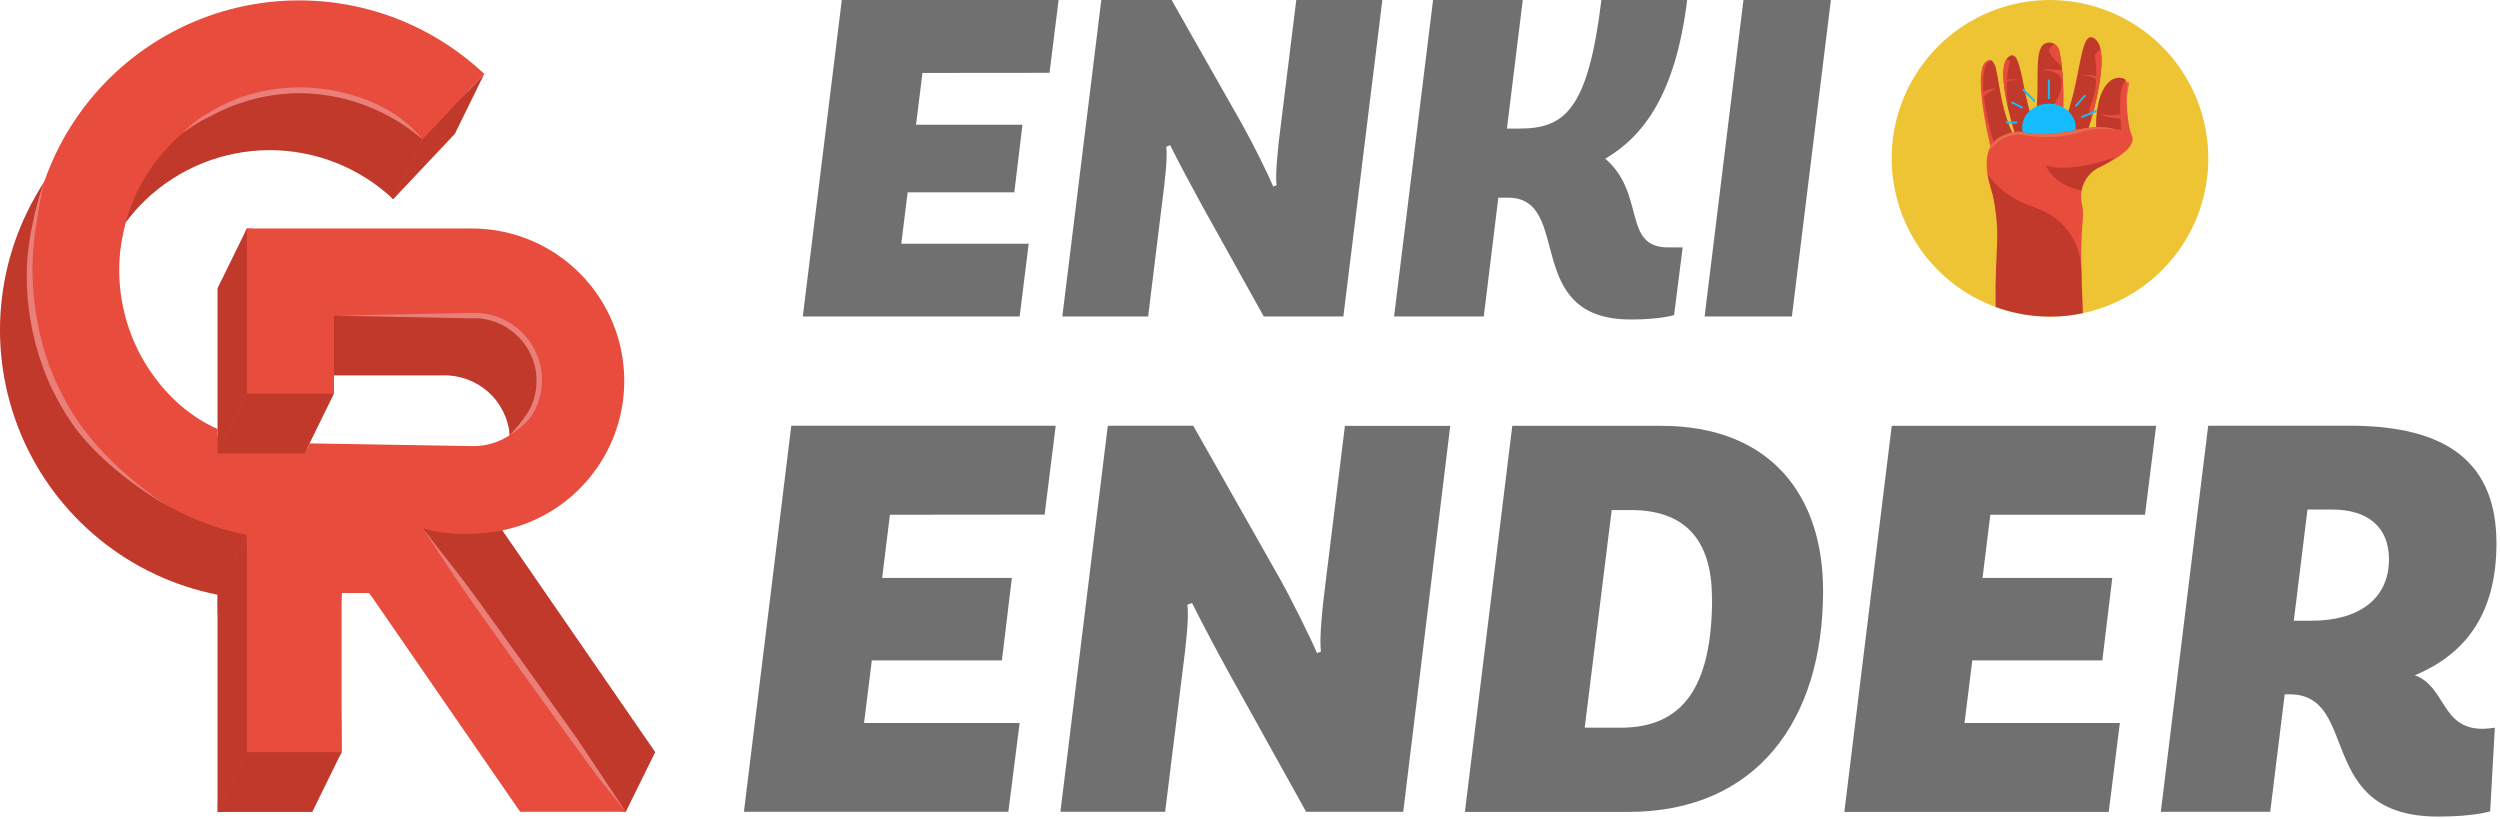 <svg width="641" height="210" viewBox="0 0 641 210" fill="none" xmlns="http://www.w3.org/2000/svg">
<g clip-path="url(#clip0_303_23)">
<path d="M106.08 13.71C100.01 11.87 93.57 11.63 87.23 11.77C79.31 11.95 71.42 12.7 63.53 13.46C56.63 14.12 49.53 14.85 43.48 18.3C33.48 24.04 17.63 37.12 11.28 46.74C8.13 51.53 7.9 54.99 4.92 59.89C4.3 74.89 3.14 86.18 6.29 99.78C9.538 113.516 17.959 125.469 29.8 133.15C38.15 138.52 46.8 148.15 55.8 152.48V157.42C58.27 160.05 55.8 204.87 55.8 208.16C60.89 208.66 85.98 197.67 87.61 192.82C87.61 176.54 86.47 169.2 87.61 152.06C92.85 151.54 94.13 151.38 94.7 152.06C107.35 167.9 119.04 183.2 135.63 194.85C139.02 197.23 156.36 208.35 160.5 208.16C161.56 205.73 155.39 195.6 155.06 191.47C154.89 189.37 153.64 187.54 152.44 185.82L133.27 158.34C128.5 151.51 130.37 144.12 128.79 135.94C128.44 134.12 121.52 132.47 122.27 130.78C123.077 129.243 124.314 127.975 125.83 127.13C131.83 123.29 139.42 121.75 143.94 116.29C145.387 114.458 146.517 112.396 147.28 110.19C149.51 103.841 149.862 96.983 148.294 90.438C146.726 83.894 143.305 77.94 138.44 73.29C131.75 67.09 122.78 63.79 113.74 62.57C104.7 61.35 95.52 62.1 86.46 63.09C83.21 63.44 68.06 58.58 63.29 58.58C60.57 63.31 61.78 82.81 60.51 89.21C59.24 95.61 54.99 109.8 55.77 116.27C55.87 117.12 82.56 103.96 85.62 100.93C85.07 93.64 86.75 86.76 89.62 83.34C91.35 81.27 121.39 87 127.62 89.54C129.46 90.28 129.49 93.54 130.68 95.15C131.951 96.983 132.72 99.118 132.91 101.34C133.15 104.99 130.61 108.02 130.68 111.67C130.68 113.8 120.09 118.8 112.28 119.59C104.47 120.38 94.03 115.59 86.17 115.38C71.78 115.01 17.31 118.19 32.17 57C58.4 22.39 91.26 38 100.76 51.07C111.11 39.07 118.76 22.28 124.1 18.97C114.61 14.64 109.77 14.84 106.08 13.71Z" fill="#E74C3C"/>
<path d="M236.52 18.7L234.87 31.98H262.16L260.07 49.32H232.72L231.09 62.49H263.76L261.44 81.15H205.84L215.84 -0.03H271.43L269.1 18.67L236.52 18.7Z" fill="#707070"/>
<path d="M344.44 81.15H324.03L308.03 52.37C305.45 47.7 302.5 42.16 300.03 37.24L299.03 37.61C299.39 40.19 298.78 45.73 297.92 52.37L294.38 81.15H272.38L282.38 -0.03H300.38L318.46 31.83C321.16 36.63 325.22 44.83 326.46 47.83L327.32 47.46C326.95 44.88 327.57 38.46 328.43 31.84L332.37 -0.02H354.44L344.44 81.15Z" fill="#707070"/>
<path d="M418.12 81.92C389.95 81.92 403.48 50.68 386.63 50.68H384.17L380.44 81.15H357.44L367.44 -0.03H390.44L386.38 32.97H389.44C401 32.97 407.15 28.54 410.6 -0.03H432.6C429.6 24.2 421.41 34.9 411.6 40.69C422.05 49.69 415.9 63.44 427.71 63.44H431.44L429.23 80.78C429.23 80.78 425.87 81.92 418.12 81.92Z" fill="#707070"/>
<path d="M447.02 0H469.44L459.44 81.15H437.06L447.02 0Z" fill="#707070"/>
<path d="M228.18 131.98L226.18 148.18H259.44L256.89 169.33H223.54L221.54 185.38H261.44L258.54 208.15H190.74L202.89 109.15H270.69L267.84 131.94L228.18 131.98Z" fill="#707070"/>
<path d="M359.79 208.15H334.89L315.39 173.05C312.24 167.35 308.64 160.6 305.64 154.6L304.44 155.05C304.89 158.2 304.14 164.95 303.09 173.05L298.74 208.15H271.89L284.04 109.15H305.94L327.94 147.99C331.24 153.84 336.19 163.89 337.69 167.49L338.69 167.04C338.24 163.89 338.99 156.09 340.04 148.04L344.84 109.2H371.84L359.79 208.15Z" fill="#707070"/>
<path d="M467.44 151.48C467.44 184.78 450.34 208.18 417.44 208.18H375.6L387.75 109.18H425.84C453.68 109.15 467.44 126.73 467.44 151.48ZM438.94 153.28C438.94 137.98 431.59 130.78 418.24 130.78H413.24L406.32 186.58H415.55C431.63 186.58 438.98 175.93 438.98 153.28H438.94Z" fill="#707070"/>
<path d="M510.32 131.98L508.32 148.18H541.59L539.04 169.33H505.7L503.7 185.38H543.53L540.68 208.18H472.89L485.04 109.18H552.83L549.98 131.97L510.32 131.98Z" fill="#707070"/>
<path d="M619.21 173.15C627.15 176.08 625.88 186.87 636.53 186.87C637.586 186.851 638.639 186.751 639.68 186.57L638.48 208.02C638.48 208.02 634.48 209.37 625.13 209.37C593.33 209.37 605.33 178.02 587.03 178.02H585.8L582.08 208.15H554.03L566.18 109.15H602.44C627.44 109.15 640.09 118.6 640.09 139.3C640.09 156.3 633.09 167.35 619.17 173.13L619.21 173.15ZM588.13 159.15H592.73C604.73 159.15 612.53 153.6 612.53 143.4C612.53 135.15 607.13 130.65 597.98 130.65H591.64L588.13 159.15Z" fill="#707070"/>
<path d="M128.77 135.95L168 192.84L160.44 208.15L108.31 135.29C112.44 136.97 121.44 137.45 128.77 135.95Z" fill="#C0392B"/>
<path d="M108.35 135.32L160.44 208.15H133.37L94.68 152.05H87.59V192.81H63.3V137.15C52.782 135.074 42.89 130.582 34.405 124.028C25.921 117.474 19.075 109.037 14.41 99.384C9.744 89.731 7.386 79.126 7.522 68.406C7.657 57.685 10.282 47.143 15.19 37.611C20.098 28.079 27.154 19.818 35.802 13.48C44.45 7.143 54.452 2.902 65.019 1.092C75.587 -0.717 86.43 -0.046 96.694 3.053C106.957 6.152 116.36 11.594 124.16 18.95L112.83 30.95L108.35 35.71C102.566 30.252 95.469 26.382 87.747 24.477C80.026 22.571 71.943 22.695 64.284 24.835C56.624 26.976 49.649 31.061 44.034 36.693C38.419 42.325 34.356 49.314 32.24 56.98C30.008 65.051 30.016 73.577 32.262 81.644C34.508 89.711 38.908 97.014 44.99 102.77C48.155 105.769 51.803 108.213 55.78 110V116.25H78.11L79.36 113.68L120.99 114.38C123.223 114.435 125.445 114.042 127.525 113.225C129.604 112.408 131.499 111.183 133.098 109.623C134.697 108.063 135.967 106.198 136.835 104.14C137.702 102.081 138.149 99.869 138.149 97.635C138.149 95.401 137.702 93.19 136.835 91.131C135.967 89.072 134.697 87.208 133.098 85.647C131.499 84.087 129.604 82.862 127.525 82.045C125.445 81.228 123.223 80.836 120.99 80.89H85.63V100.89H63.3V58.58H120.99C123.338 58.578 125.681 58.793 127.99 59.22C134.651 60.435 140.882 63.359 146.073 67.707C151.264 72.054 155.236 77.676 157.6 84.02C159.965 90.365 160.64 97.215 159.56 103.9C158.48 110.584 155.682 116.873 151.44 122.15C146.12 128.793 138.773 133.513 130.52 135.59C130.24 135.66 129.95 135.74 129.66 135.79L128.9 135.96H128.79C121.44 137.45 112.44 136.97 108.35 135.32Z" fill="#E74C3C"/>
<path d="M135.96 89.15C138.161 92.86 138.844 97.278 137.866 101.48C136.888 105.682 134.324 109.343 130.71 111.7C130.38 107.394 128.399 103.383 125.18 100.504C121.962 97.625 117.756 96.101 113.44 96.25H85.63V80.91H120.99C123.995 80.817 126.969 81.532 129.602 82.982C132.236 84.431 134.432 86.561 135.96 89.15Z" fill="#C0392B"/>
<path d="M128.88 135.93L129.64 135.76C129.44 135.83 129.14 135.88 128.88 135.93Z" fill="#C0392B"/>
<path d="M124.16 18.96L116.63 34.31L100.82 51.07L108.34 35.73L112.83 30.97L124.16 18.96Z" fill="#C0392B"/>
<path d="M108.35 35.73L100.82 51.07C92.223 42.962 80.842 38.463 69.025 38.501C57.208 38.538 45.856 43.108 37.31 51.27C35.462 53.035 33.766 54.951 32.24 57C34.356 49.334 38.419 42.345 44.034 36.713C49.649 31.081 56.624 26.996 64.284 24.855C71.943 22.715 80.026 22.591 87.747 24.497C95.469 26.402 102.566 30.272 108.35 35.73Z" fill="#C0392B"/>
<path d="M87.59 192.84L80.07 208.18H55.77L63.3 192.84H80.07H87.59Z" fill="#C0392B"/>
<path d="M85.63 100.92L79.36 113.7L78.1 116.27H55.77L63.3 100.92H78.1H85.63Z" fill="#C0392B"/>
<path d="M63.3 137.16V192.84L55.77 208.18V152.5L63.3 137.16Z" fill="#C0392B"/>
<path d="M63.3 73.92V100.92L55.77 116.27V110.02V73.92L63.3 58.58V73.92Z" fill="#C0392B"/>
<path d="M63.3 137.15L55.78 152.49C44.665 150.294 34.26 145.403 25.477 138.246C16.695 131.088 9.805 121.884 5.412 111.441C1.019 100.997 -0.743 89.635 0.282 78.352C1.307 67.069 5.087 56.211 11.29 46.73C8.073 56.074 6.895 65.998 7.834 75.835C8.773 85.673 11.808 95.195 16.735 103.761C21.661 112.328 28.365 119.74 36.395 125.499C44.426 131.258 53.596 135.231 63.29 137.15H63.3Z" fill="#C0392B"/>
<path d="M17.79 104.53C15.778 101.105 14.053 97.519 12.63 93.81C9.96 86.307 8.515 78.423 8.35 70.46C7.97 60.93 11.28 46.74 11.28 46.74C10.48 48.69 6.85 60.06 6.85 70.47C6.823 78.632 8.255 86.733 11.08 94.39C12.489 98.226 14.278 101.911 16.42 105.39C16.75 105.98 17.13 106.54 17.49 107.08C17.69 107.37 17.89 107.66 18.09 107.97C18.09 107.97 24.77 119.28 43.77 130.19C41.6 129.07 25.71 118.41 17.79 104.53Z" fill="#EA7E78"/>
<path d="M138.71 94.44C138.09 91.043 136.47 87.909 134.057 85.438C131.645 82.967 128.551 81.272 125.17 80.57C124.68 80.47 124.28 80.4 123.91 80.36C123.486 80.297 123.059 80.257 122.63 80.24C122.1 80.24 121.56 80.24 121.04 80.24H120.11L85.63 80.93L120.11 81.61H120.91C121.47 81.61 122 81.61 122.53 81.61C123.06 81.61 123.31 81.67 123.72 81.73C124.13 81.79 124.48 81.85 124.87 81.94C127.959 82.615 130.783 84.181 132.992 86.443C135.201 88.706 136.699 91.566 137.3 94.67C137.864 97.792 137.517 101.01 136.3 103.94C135.07 106.94 130.66 111.64 130.66 111.64C133.57 109.81 136.16 107.53 137.49 104.45C138.876 101.307 139.3 97.824 138.71 94.44Z" fill="#EA7E78"/>
<path d="M148.06 189.53L135.06 171.27L121.97 153.09C117.06 146.34 112.54 140.98 108.33 135.32C108.33 135.32 116.85 148.44 120.75 153.97L133.75 172.23L146.85 190.41L153.44 199.41L160.44 208.13L148.06 189.53Z" fill="#EA7E78"/>
<path d="M78.08 22.4C72.396 22.28 66.736 23.181 61.37 25.06C58.64 26.06 50.53 29.84 46.93 34.06C49.203 32.334 51.654 30.856 54.24 29.65C56.662 28.338 59.195 27.244 61.81 26.38C67.034 24.613 72.527 23.777 78.04 23.91C89.197 24.288 99.89 28.466 108.35 35.75C99.08 24.31 83.84 22.57 78.08 22.4Z" fill="#EA7E78"/>
<path d="M566.21 40.58C566.212 48.609 563.833 56.458 559.373 63.134C554.914 69.811 548.575 75.015 541.158 78.088C533.741 81.162 525.578 81.966 517.704 80.401C509.829 78.835 502.596 74.969 496.919 69.291C491.241 63.614 487.375 56.381 485.809 48.506C484.244 40.632 485.048 32.47 488.122 25.052C491.195 17.635 496.399 11.296 503.076 6.836C509.752 2.377 517.601 -0.002 525.63 1.23209e-06C536.391 0.005 546.709 4.282 554.319 11.892C561.928 19.501 566.205 29.819 566.21 40.58Z" fill="#EEC434"/>
<path d="M516.24 34.65L511.83 38.65L510.83 39.55C510.83 39.55 509.7 35.18 508.83 30.16C507.83 24.23 507.15 17.4 509.18 15.81C509.82 15.31 510.31 15.25 510.69 15.55C511.346 16.332 511.75 17.294 511.85 18.31C512.08 19.31 512.29 20.61 512.54 22.02C512.536 22.043 512.536 22.067 512.54 22.09C513.23 25.84 514.12 30.52 516.24 34.65Z" fill="#E74C3C"/>
<path d="M516.24 34.65L511.83 38.65C511.65 38.09 511.45 37.47 511.26 36.8C508 25.73 508.13 19.8 509.03 17.19C509.61 15.5 510.72 15.55 510.72 15.55C511.376 16.332 511.78 17.294 511.88 18.31C512.11 19.31 512.32 20.61 512.57 22.02C512.566 22.043 512.566 22.067 512.57 22.09C513.23 25.84 514.12 30.52 516.24 34.65Z" fill="#C0392B"/>
<path d="M522.93 35.28L516.53 34C516.53 34 515.6 31.08 514.8 27.49C514.74 27.24 514.69 26.99 514.64 26.74C513.93 23.44 513.4 19.74 513.79 17.16C513.877 16.478 514.094 15.819 514.43 15.22C514.579 14.97 514.772 14.75 515 14.57C518.75 11.63 518.09 25.86 522.93 35.28Z" fill="#C0392B"/>
<path d="M514.69 25.59C514.77 26.22 514.806 26.855 514.8 27.49C514.74 27.24 514.69 26.99 514.64 26.74C513.93 23.44 513.4 19.74 513.79 17.16C513.877 16.478 514.094 15.82 514.43 15.22L515.43 15.66C515.43 15.66 514.04 19.22 514.69 25.59Z" fill="#E74C3C"/>
<path d="M536.37 29.98C535.82 31.98 535.37 33.32 535.37 33.32L527.56 35C534.04 23.38 532.71 6.51 537.2 10C537.901 10.63 538.366 11.48 538.52 12.41C539.59 16.89 537.64 25.31 536.37 29.98Z" fill="#C0392B"/>
<path d="M528.83 30.62C528.39 35.84 530.3 37.86 528.74 39.62C522.64 46.62 520.55 36.62 520.55 36.62C524.55 23.95 519.98 11.2 525.38 10.91C525.975 10.9 526.555 11.092 527.026 11.456C527.496 11.819 527.829 12.332 527.97 12.91C529.08 17.44 529.24 25.79 528.83 30.62Z" fill="#C0392B"/>
<path d="M537.66 19.56C536.353 19.232 534.999 19.141 533.66 19.29C533.66 19.29 536.54 19.47 537.6 20.34L537.66 19.56Z" fill="#E74C3C"/>
<path d="M536.37 29.98C535.18 28.45 535.89 27.65 536.67 25.19C538.21 20.34 537.08 14.13 537.08 14.13L538.55 12.44C539.59 16.89 537.64 25.31 536.37 29.98Z" fill="#E74C3C"/>
<path d="M542.15 40.38C541.038 41.334 539.804 42.134 538.48 42.76C537.23 43.287 536.134 44.123 535.296 45.191C534.458 46.258 533.906 47.52 533.69 48.86C533.22 52.13 534.38 52.86 534.05 55.92C533.586 61.157 533.483 66.419 533.74 71.67L512.74 70.41C513.26 68.41 512.36 55.65 511.04 50.34C510.428 48.371 509.934 46.367 509.56 44.34C509.282 42.708 509.316 41.039 509.66 39.42C509.768 38.967 509.918 38.525 510.11 38.1C510.805 36.559 512.081 35.355 513.66 34.75C520.08 32.08 517.84 36.07 531.36 33.51L532.59 33.26C536.85 32.39 539.89 32.44 541.85 33.06C545.6 34.24 545.37 37.52 542.15 40.38Z" fill="#E74C3C"/>
<path d="M544.98 26.64V26.47C545.17 25.57 546.09 21.12 545.87 21.04C545.261 21.034 544.652 21.077 544.05 21.17L544.98 26.64Z" fill="#E76C4A"/>
<path d="M539.07 42.47L537.47 33.32C537.47 33.08 537.47 32.84 537.47 32.61C537.47 20.2 542.99 19 544.9 20.43C545.062 20.582 545.192 20.764 545.283 20.967C545.374 21.169 545.424 21.388 545.43 21.61C545.11 25.355 545.302 29.127 546 32.82C546.127 33.451 546.318 34.068 546.57 34.66C548.44 38.3 539.07 42.47 539.07 42.47Z" fill="#E74C3C"/>
<path d="M514.36 21C514.36 21 515.2 20.43 517.84 20.53C516.659 20.23 515.421 20.23 514.24 20.53L514.36 21Z" fill="#E74C3C"/>
<path d="M508.22 23.68C509.335 23.032 510.6 22.688 511.89 22.68C511.89 22.68 509.21 23.81 508.54 24.93L508.22 23.68Z" fill="#E74C3C"/>
<path d="M544.92 20.43C544.494 21.23 544.159 22.076 543.92 22.95C543.2 26.35 543.92 33.32 543.92 33.32C542.01 32.97 537.48 32.61 537.48 32.61C537.48 31.46 537.48 30.41 537.58 29.45C537.58 29.07 537.68 28.71 537.73 28.35C538.85 19.93 543.21 19.15 544.92 20.43Z" fill="#C0392B"/>
<path d="M534.05 80.29C526.592 81.865 518.842 81.318 511.68 78.71C511.44 62.65 513.08 61.71 511.13 50.71C510.87 49.24 510 47.03 509.66 45.01C509.66 44.8 509.59 44.59 509.56 44.38C510.74 46.86 514.9 50.95 521.97 53.31C525.302 54.404 528.214 56.502 530.307 59.317C532.4 62.131 533.571 65.524 533.66 69.03C533.78 74.27 534.04 78.34 534.05 80.29Z" fill="#C0392B"/>
<path d="M542.15 40.38C541.038 41.334 539.804 42.134 538.48 42.76C537.252 43.32 536.176 44.166 535.343 45.227C534.509 46.288 533.943 47.534 533.69 48.86C526.11 47.23 524.59 42.47 524.59 42.47C530.34 44.15 538.72 41.59 542.15 40.38Z" fill="#C0392B"/>
<path d="M538.44 29.15C538.44 29.15 540.14 30.4 543.85 30.34C543.85 29.95 543.85 29.59 543.91 29.23C542.108 29.651 540.229 29.623 538.44 29.15Z" fill="#E74C3C"/>
<path d="M525.44 13.15C525.94 14.9 527.75 15.85 528.71 17.33C528.574 15.892 528.34 14.466 528.01 13.06C527.925 12.69 527.76 12.344 527.524 12.046C527.289 11.749 526.99 11.507 526.65 11.34C525.89 11.89 525.22 12.5 525.44 13.15Z" fill="#E74C3C"/>
<path d="M528.83 33.95C528.729 32.842 528.729 31.728 528.83 30.62C529.134 26.401 529.101 22.164 528.73 17.95C527.01 17.95 525.21 17.43 523.5 18.24C524.91 17.981 526.367 18.251 527.59 19C529.31 20.24 528.45 22.91 527.78 24.81C527.278 25.89 526.528 26.836 525.59 27.57C524.59 28.62 525.21 30.33 524.26 31.47C523.31 32.61 522.26 33.47 521.26 34.33C523.789 34.497 526.33 34.369 528.83 33.95Z" fill="#E74C3C"/>
<path d="M542.12 33.32C538.12 32.4 534.57 33.64 532.12 34.24C527.887 35.308 523.473 35.451 519.18 34.66C512.63 33.66 509.68 39.33 509.64 39.41C509.748 38.957 509.898 38.515 510.09 38.09C510.785 36.549 512.061 35.345 513.64 34.74C520.06 32.07 517.82 36.06 531.34 33.5L532.57 33.25C536.83 32.38 539.87 32.43 541.83 33.05C542.1 33.2 542.12 33.32 542.12 33.32Z" fill="#E76C4A"/>
<path d="M532.18 33.34C532.18 33.12 532.18 32.89 532.18 32.66C532.18 29.31 529.12 26.59 525.33 26.59C521.54 26.59 518.49 29.31 518.49 32.66C518.485 33.068 518.532 33.474 518.63 33.87C520.827 34.36 523.086 34.515 525.33 34.33C526.19 34.24 527.77 34.09 529.33 33.84C530.89 33.59 532.18 33.34 532.18 33.34Z" fill="#15BDFF"/>
<path d="M532.29 27.36C532.258 27.361 532.227 27.355 532.198 27.343C532.168 27.331 532.142 27.313 532.12 27.29C532.074 27.244 532.049 27.181 532.049 27.115C532.049 27.05 532.074 26.987 532.12 26.94L534.36 24.37C534.382 24.346 534.41 24.327 534.44 24.314C534.47 24.301 534.502 24.294 534.535 24.294C534.568 24.294 534.6 24.301 534.63 24.314C534.66 24.327 534.688 24.346 534.71 24.37C534.734 24.393 534.753 24.422 534.767 24.452C534.78 24.483 534.787 24.517 534.787 24.55C534.787 24.584 534.78 24.617 534.767 24.648C534.753 24.679 534.734 24.707 534.71 24.73L532.47 27.3C532.42 27.343 532.356 27.365 532.29 27.36Z" fill="#15BDFF"/>
<path d="M533.85 30.21C533.8 30.209 533.752 30.194 533.711 30.165C533.67 30.137 533.638 30.096 533.62 30.05C533.607 30.019 533.6 29.986 533.6 29.953C533.6 29.919 533.607 29.886 533.62 29.855C533.633 29.825 533.652 29.797 533.676 29.773C533.7 29.75 533.729 29.732 533.76 29.72L537.29 28.28C537.321 28.267 537.354 28.26 537.387 28.26C537.421 28.26 537.454 28.267 537.485 28.28C537.515 28.293 537.543 28.312 537.566 28.336C537.59 28.36 537.608 28.389 537.62 28.42C537.643 28.481 537.641 28.549 537.615 28.608C537.589 28.668 537.541 28.715 537.48 28.74L533.95 30.19L533.85 30.21Z" fill="#15BDFF"/>
<path d="M525.33 25.44C525.263 25.437 525.199 25.409 525.153 25.36C525.106 25.312 525.08 25.247 525.08 25.18V20.59C525.08 20.523 525.106 20.46 525.153 20.413C525.2 20.366 525.264 20.34 525.33 20.34C525.397 20.342 525.461 20.371 525.507 20.419C525.554 20.468 525.58 20.533 525.58 20.6V25.19C525.578 25.255 525.55 25.317 525.504 25.364C525.458 25.41 525.396 25.437 525.33 25.44Z" fill="#15BDFF"/>
<path d="M521.61 26.15C521.542 26.147 521.478 26.118 521.43 26.07L518.62 23.2C518.596 23.177 518.577 23.15 518.564 23.12C518.551 23.09 518.544 23.058 518.544 23.025C518.544 22.992 518.551 22.96 518.564 22.93C518.577 22.899 518.596 22.872 518.62 22.85C518.643 22.826 518.671 22.806 518.702 22.793C518.733 22.78 518.766 22.773 518.8 22.773C518.834 22.773 518.867 22.78 518.898 22.793C518.929 22.806 518.957 22.826 518.98 22.85L521.79 25.72C521.814 25.742 521.833 25.77 521.846 25.8C521.859 25.83 521.866 25.862 521.866 25.895C521.866 25.928 521.859 25.96 521.846 25.99C521.833 26.02 521.814 26.047 521.79 26.07C521.767 26.095 521.739 26.115 521.708 26.128C521.677 26.142 521.644 26.149 521.61 26.15Z" fill="#15BDFF"/>
<path d="M518.44 27.8H518.32L515.77 26.48C515.71 26.45 515.665 26.397 515.645 26.333C515.624 26.269 515.629 26.2 515.66 26.14C515.69 26.081 515.743 26.035 515.807 26.015C515.871 25.994 515.94 26 516 26.03L518.55 27.35C518.581 27.364 518.608 27.384 518.631 27.409C518.653 27.434 518.67 27.463 518.681 27.496C518.691 27.528 518.695 27.562 518.691 27.595C518.688 27.629 518.677 27.661 518.66 27.69C518.636 27.726 518.603 27.755 518.564 27.774C518.526 27.793 518.483 27.802 518.44 27.8Z" fill="#15BDFF"/>
<path d="M514.44 31.68C514.381 31.668 514.328 31.636 514.29 31.59C514.252 31.543 514.231 31.485 514.231 31.425C514.231 31.365 514.252 31.306 514.29 31.26C514.328 31.213 514.381 31.182 514.44 31.17H517.07C517.129 31.182 517.182 31.213 517.22 31.26C517.258 31.306 517.279 31.365 517.279 31.425C517.279 31.485 517.258 31.543 517.22 31.59C517.182 31.636 517.129 31.668 517.07 31.68H514.44Z" fill="#15BDFF"/>
</g>
<defs>
<clipPath id="clip0_303_23">
<rect width="640.13" height="209.38" fill="white"/>
</clipPath>
</defs>
</svg>
